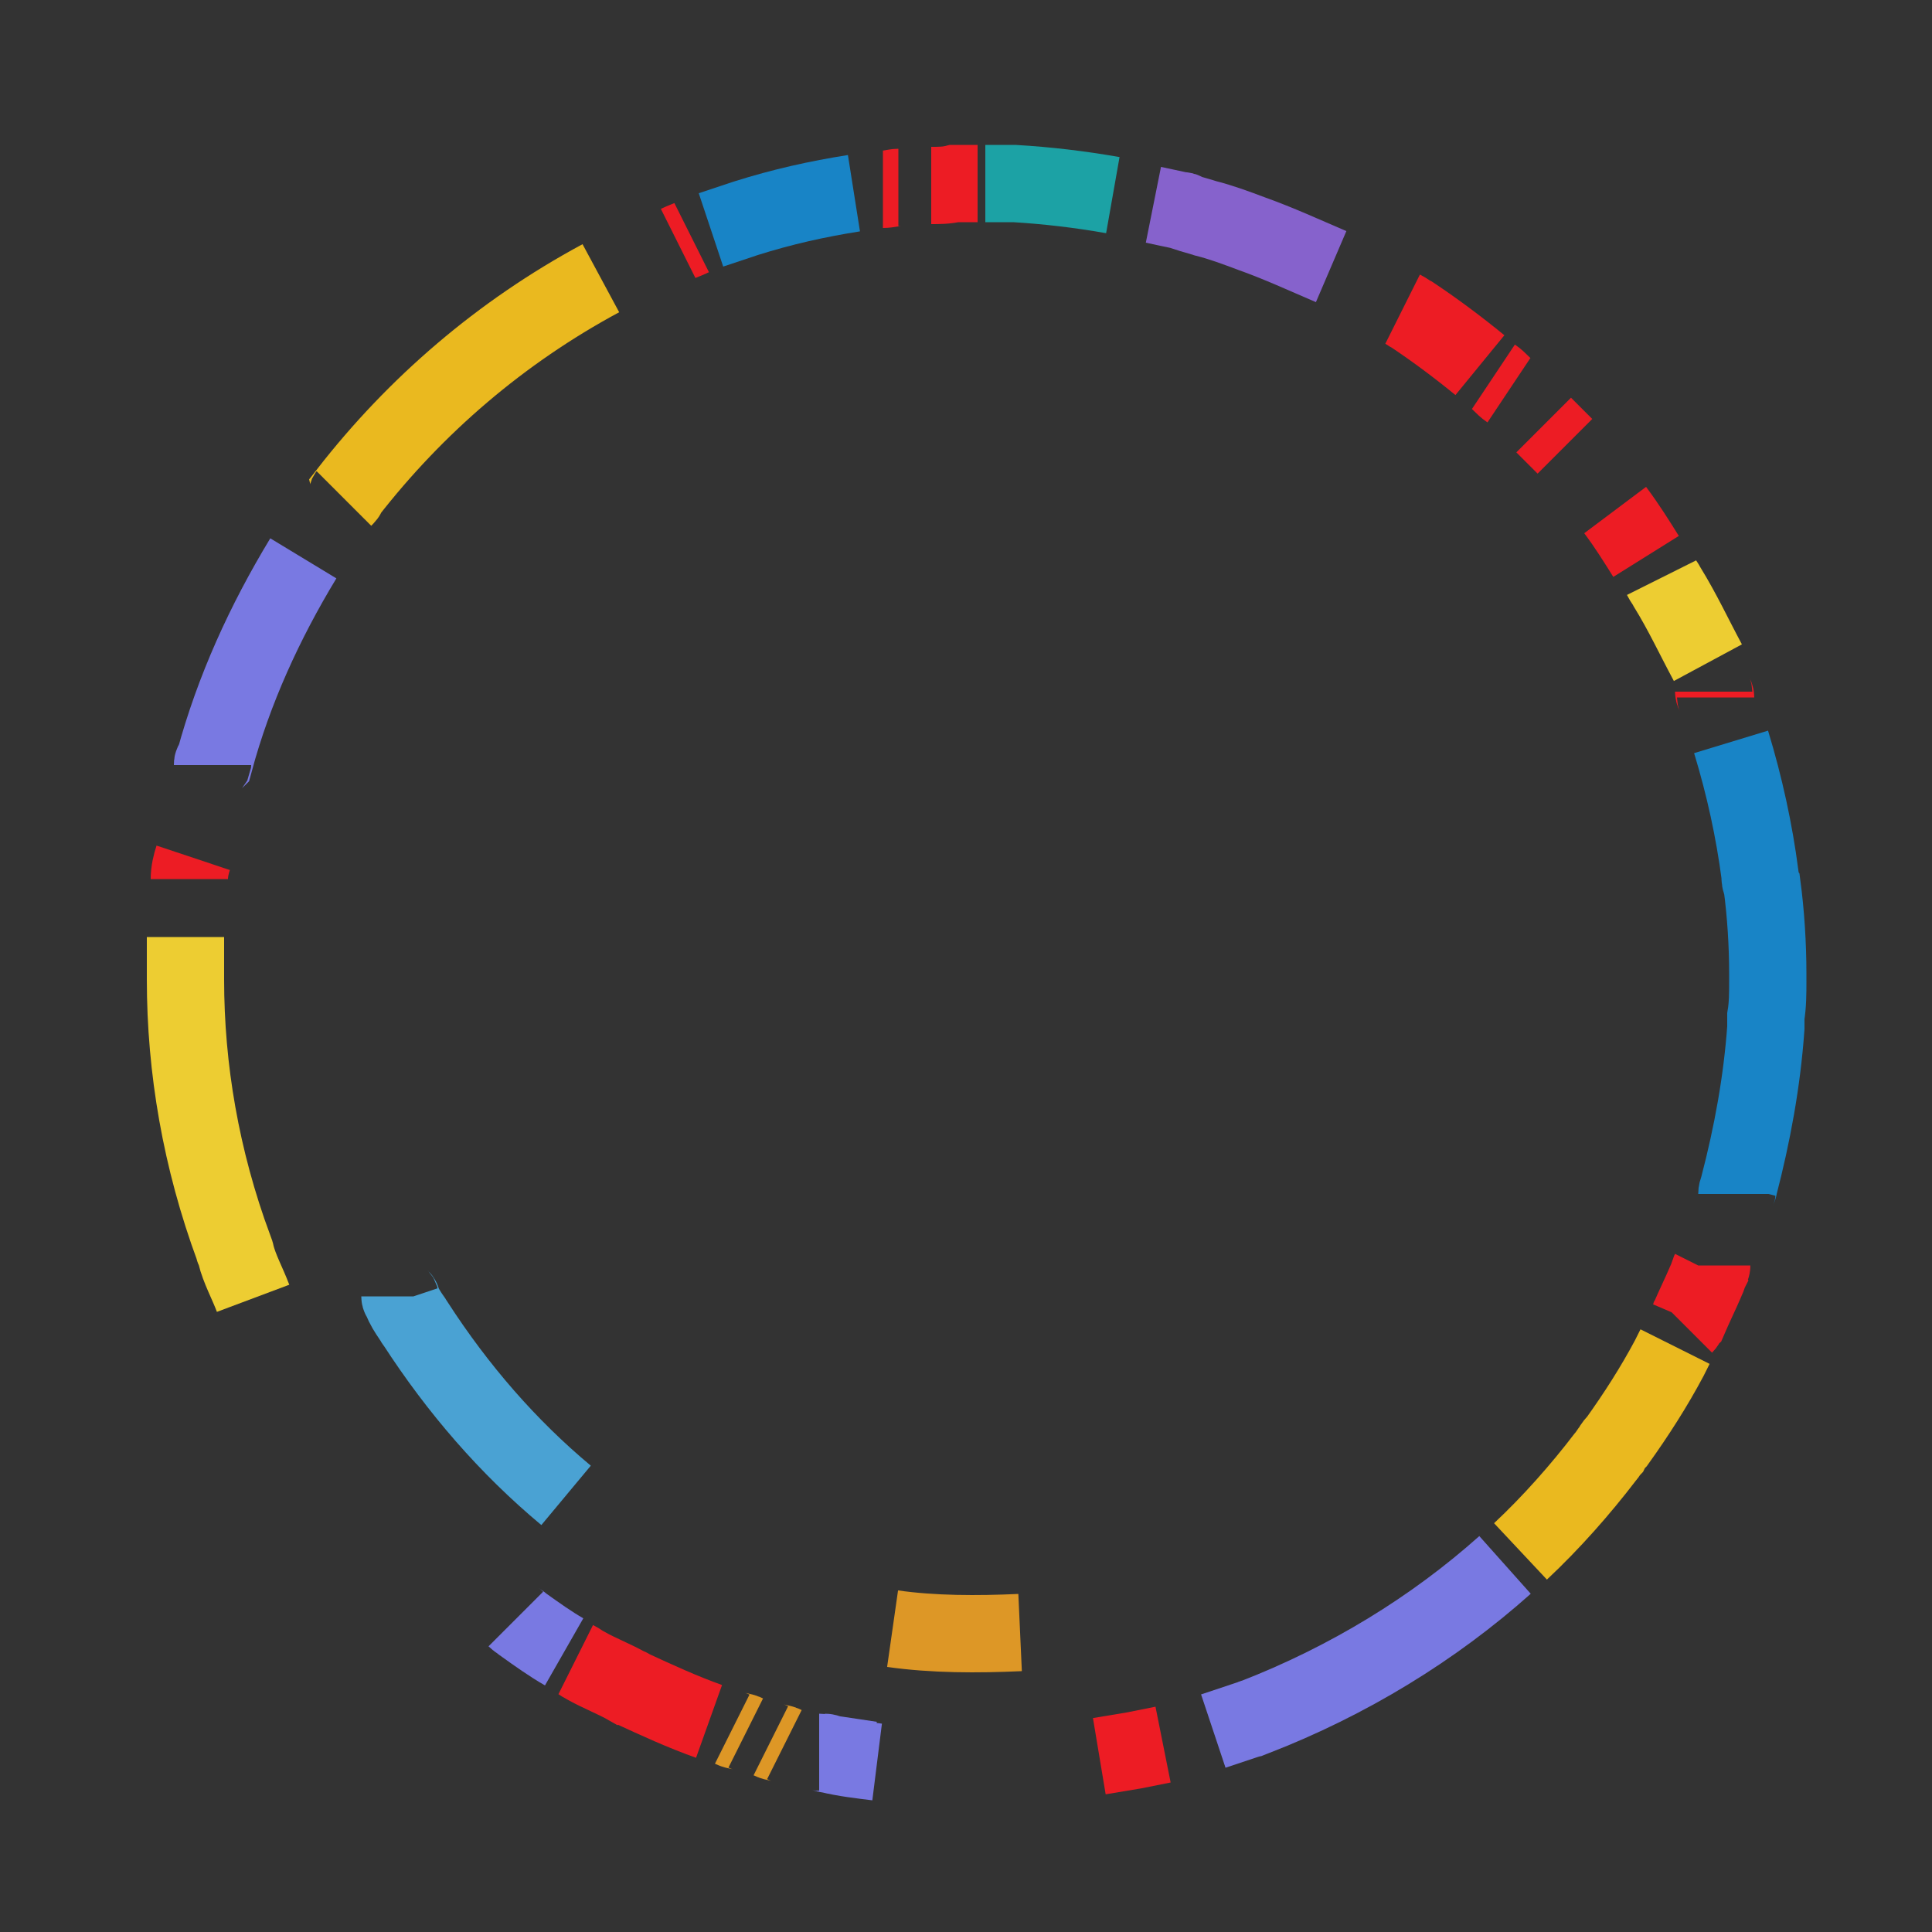 <?xml version="1.0" encoding="utf-8"?>
<!-- Generator: Adobe Illustrator 22.1.0, SVG Export Plug-In . SVG Version: 6.00 Build 0)  -->
<svg version="1.1" id="Layer_1" xmlns="http://www.w3.org/2000/svg" xmlns:xlink="http://www.w3.org/1999/xlink" x="0px" y="0px"
	 viewBox="0 0 100 100" style="enable-background:new 0 0 100 100;" xml:space="preserve">
<rect x="0" y="0" width="100" height="100" fill="#333333" stroke="none"/>
<style type="text/css">
	.st0{fill:none;stroke:#7979E2;stroke-width:4;stroke-miterlimit:10;}
	.st1{fill:none;stroke:#ED1C24;stroke-width:4;stroke-miterlimit:10;}
	.st2{fill:none;stroke:#EDCD32;stroke-width:4;stroke-miterlimit:10;}
	.st3{fill:none;stroke:#4AA2D3;stroke-width:4;stroke-miterlimit:10;}
	.st4{fill:none;stroke:#DD9726;stroke-width:4;stroke-miterlimit:10;}
	.st5{fill:none;stroke:#EAB91F;stroke-width:4;stroke-miterlimit:10;}
	.st6{fill:none;stroke:#1884C6;stroke-width:4;stroke-miterlimit:10;}
	.st7{fill:none;stroke:#8662CC;stroke-width:4;stroke-miterlimit:10;}
	.st8{fill:none;stroke:#1CA2A5;stroke-width:4;stroke-miterlimit:10;}
	.st9{fill:#FFFFFF;stroke:#000000;stroke-width:4;stroke-miterlimit:10;}
</style>
<path class="st0" d="M11,39.6c0-0.1,0-0.1,0.1-0.2c1-3.7,2.6-7.2,4.6-10.5"/>
<path class="st1" d="M9.8,45.5c0-0.4,0.1-0.8,0.2-1.1"/>
<path class="st2" d="M13.1,67.2c-0.3-0.8-0.7-1.5-0.9-2.3c0-0.1-0.1-0.2-0.1-0.3c-1.7-4.6-2.5-9.3-2.5-13.9c0-0.1,0-0.3,0-0.4
	c0-0.6,0-1.2,0-1.8"/>
<path class="st3" d="M29.3,77.4c-3-2.5-5.6-5.5-7.8-8.9c-0.1-0.1-0.1-0.2-0.2-0.3c-0.2-0.3-0.4-0.6-0.5-0.9c0-0.1-0.1-0.1-0.1-0.2"
	/>
<path class="st1" d="M36.7,89.1c-1.4-0.5-2.7-1.1-4-1.7c-0.1,0-0.1-0.1-0.2-0.1c-0.7-0.4-1.5-0.7-2.2-1.1c-0.2-0.1-0.3-0.2-0.5-0.3"
	/>
<path class="st4" d="M38.6,89.7c-0.2-0.1-0.5-0.1-0.7-0.2"/>
<path class="st4" d="M40.6,90.3c-0.2-0.1-0.5-0.1-0.7-0.2"/>
<path class="st0" d="M45.4,91.2c-0.8-0.1-1.7-0.2-2.5-0.4c-0.2,0-0.3-0.1-0.5-0.1"/>
<path class="st4" d="M52.8,84.5c-2.2,0.1-4.5,0.1-6.6-0.2"/>
<path class="st1" d="M60.2,90.3c-0.5,0.1-1,0.2-1.5,0.3c-0.6,0.1-1.2,0.2-1.8,0.3"/>
<path class="st0" d="M77.9,81c-3.7,3.3-8.1,6-13,7.9c-0.1,0-0.2,0.1-0.3,0.1c-0.6,0.2-1.2,0.4-1.8,0.6"/>
<path class="st5" d="M86.7,69.7c-0.1,0.2-0.2,0.4-0.3,0.6c-0.8,1.5-1.7,2.9-2.7,4.3c-0.1,0.1-0.2,0.2-0.3,0.4
	c-0.1,0.1-0.2,0.3-0.3,0.4c-1.3,1.7-2.8,3.4-4.4,4.9"/>
<path class="st1" d="M88.6,65.5c0,0.1-0.1,0.2-0.1,0.3c-0.1,0.2-0.1,0.3-0.2,0.5c-0.3,0.7-0.6,1.3-0.9,2c-0.1,0.1-0.1,0.2-0.2,0.3"
	/>
<path class="st6" d="M89.6,38.4c0.7,2.3,1.2,4.6,1.5,6.9c0,0.2,0,0.3,0.1,0.5c0.2,1.5,0.3,3.1,0.3,4.6c0,0.1,0,0.3,0,0.4
	c0,0.6,0,1.2-0.1,1.8c0,0.2,0,0.4,0,0.6c-0.2,2.8-0.7,5.5-1.4,8.2c0,0.1-0.1,0.2-0.1,0.4"/>
<path class="st1" d="M88.7,35.8c0,0.1,0.1,0.2,0.1,0.3"/>
<path class="st1" d="M83.6,26.4c0.6,0.8,1.1,1.6,1.6,2.4"/>
<path class="st1" d="M79.9,22c0.4,0.4,0.7,0.7,1.1,1.1"/>
<path class="st1" d="M77.3,19.5c0.3,0.2,0.5,0.5,0.8,0.7"/>
<path class="st1" d="M72.6,16c0.2,0.1,0.3,0.2,0.5,0.3c1.2,0.8,2.4,1.7,3.5,2.6"/>
<path class="st7" d="M59.7,10.6c0.5,0.1,0.9,0.2,1.4,0.3c0.1,0,0.2,0,0.3,0.1c0.3,0.1,0.7,0.2,1,0.3c0.8,0.2,1.6,0.5,2.4,0.8
	c1.4,0.5,2.7,1.1,4.1,1.7"/>
<path class="st8" d="M51,9.5c0.1,0,0.2,0,0.3,0c0.3,0,0.5,0,0.8,0c0.1,0,0.2,0,0.4,0c1.7,0.1,3.4,0.3,5.1,0.6"/>
<path class="st1" d="M48.2,9.6c0.4,0,0.8,0,1.2-0.1c0.4,0,0.8,0,1.2,0"/>
<path class="st1" d="M45.7,9.8c0.3,0,0.6-0.1,0.8-0.1"/>
<path class="st6" d="M36.8,11.9c0.6-0.2,1.2-0.4,1.8-0.6c1.9-0.6,3.7-1,5.6-1.3"/>
<path class="st1" d="M35.1,12.6c0.2-0.1,0.5-0.2,0.7-0.3"/>
<path class="st5" d="M17.8,25.8c0.1-0.1,0.2-0.2,0.2-0.3c3.5-4.5,7.9-8.3,13.1-11.1"/>
<path class="st2" d="M86,29.9c0.1,0.2,0.2,0.3,0.3,0.5c0.8,1.3,1.4,2.6,2.1,3.9"/>
<path class="st0" d="M29.2,85.5c-0.7-0.4-1.4-0.9-2.1-1.4c-0.1-0.1-0.3-0.2-0.4-0.3"/>
<path class="st0" d="M45.1,91.1c-0.7-0.1-1.3-0.2-2-0.3c-0.1,0-0.3-0.1-0.4-0.1"/>
<path class="st9" d="M27.1,70.4"/>
</svg>
